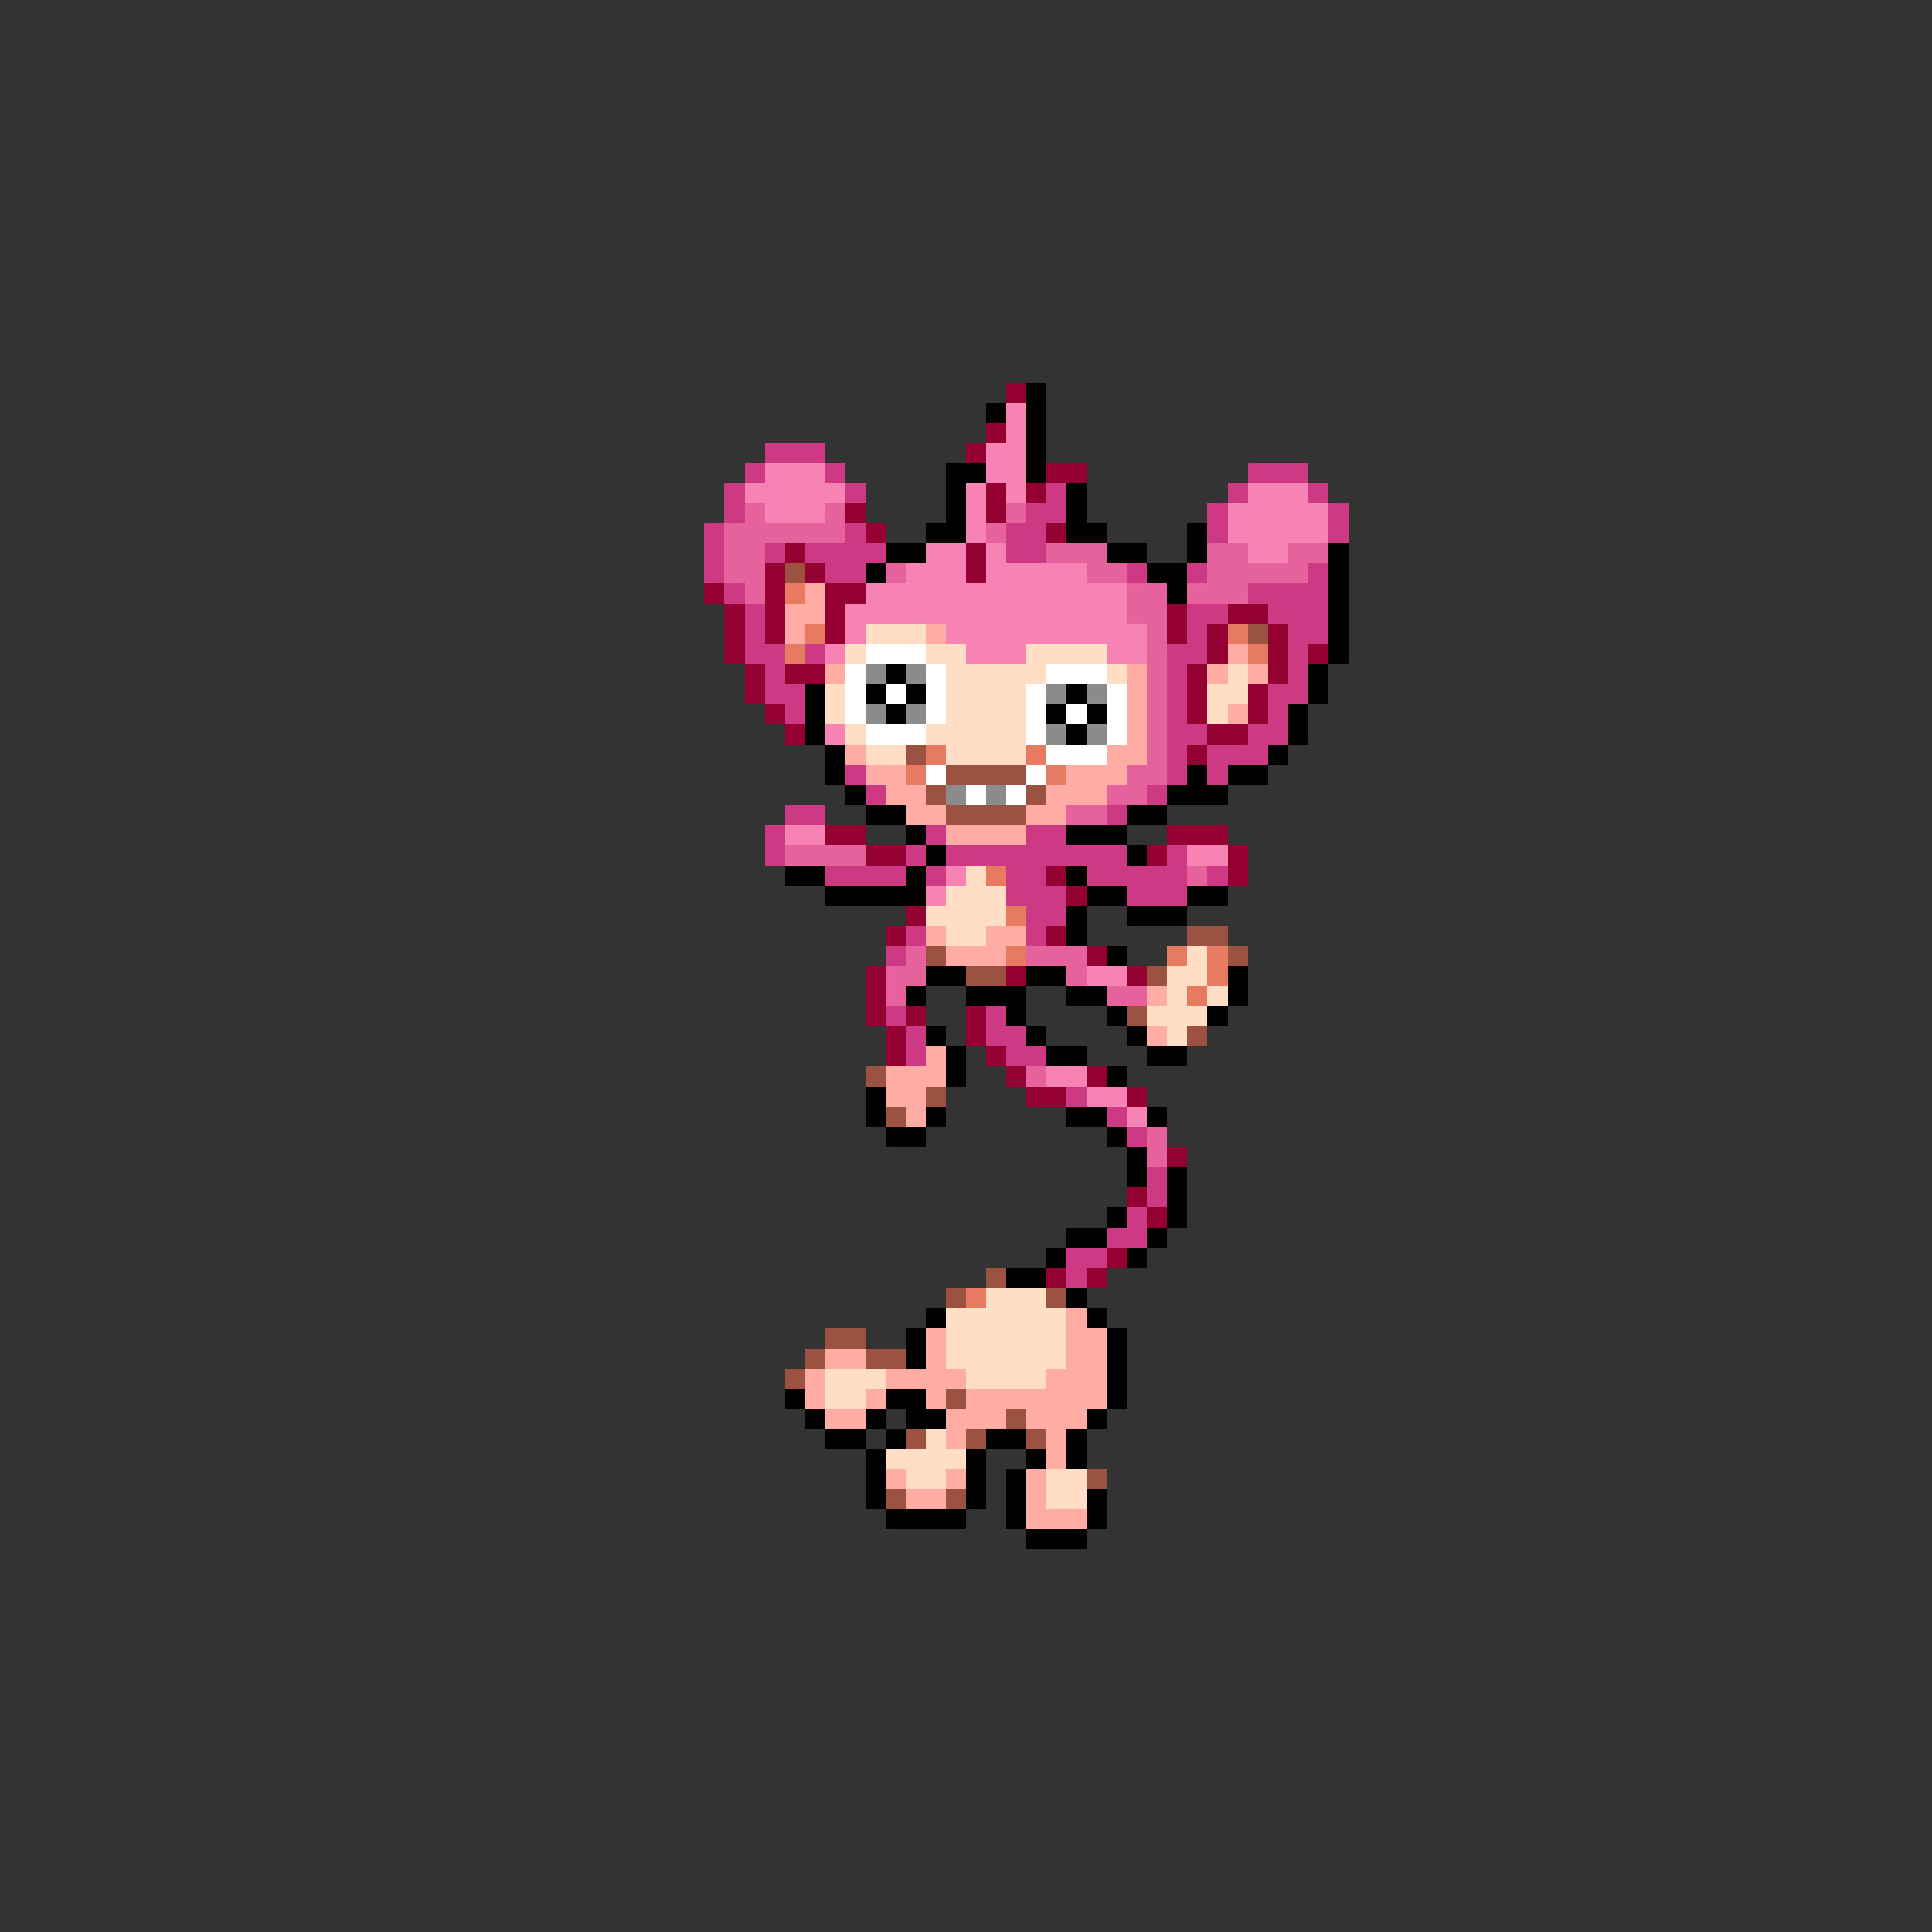 <svg xmlns="http://www.w3.org/2000/svg" viewBox="0 -0.5 96 96" shape-rendering="crispEdges">
<rect x="0" y="-0.5" width="96" height="96" fill="#333333" stroke="none"/>
<path stroke="#940031" d="M50 19h1M49 21h1M48 22h1M52 23h2M49 24h1M51 24h1M42 25h1M49 25h1M43 26h1M52 26h1M39 27h1M48 27h1M38 28h1M40 28h1M48 28h1M35 29h1M38 29h1M41 29h2M36 30h1M38 30h1M41 30h1M58 30h1M61 30h2M36 31h1M38 31h1M41 31h1M58 31h1M60 31h1M63 31h1M36 32h1M60 32h1M63 32h1M65 32h1M37 33h1M39 33h2M59 33h1M63 33h1M37 34h1M59 34h1M62 34h1M38 35h1M59 35h1M62 35h1M39 36h1M60 36h2M59 37h1M41 41h2M58 41h3M43 42h2M57 42h1M61 42h1M52 43h1M61 43h1M53 44h1M45 45h1M44 46h1M52 46h1M54 47h1M43 48h1M50 48h1M56 48h1M43 49h1M43 50h1M45 50h1M48 50h1M44 51h1M48 51h1M44 52h1M49 52h1M50 53h1M54 53h1M51 54h2M56 54h1M58 57h1M56 59h1M57 60h1M55 62h1M52 63h1M54 63h1" />
<path stroke="#000000" d="M51 19h1M49 20h1M51 20h1M51 21h1M51 22h1M47 23h2M51 23h1M47 24h1M53 24h1M47 25h1M53 25h1M46 26h2M53 26h2M59 26h1M44 27h2M55 27h2M59 27h1M66 27h1M43 28h1M57 28h2M66 28h1M58 29h1M66 29h1M66 30h1M66 31h1M66 32h1M44 33h1M65 33h1M40 34h1M43 34h1M45 34h1M53 34h1M65 34h1M40 35h1M44 35h1M52 35h1M54 35h1M64 35h1M40 36h1M53 36h1M64 36h1M41 37h1M63 37h1M41 38h1M59 38h1M61 38h2M42 39h1M58 39h3M43 40h2M56 40h2M45 41h1M53 41h3M46 42h1M56 42h1M39 43h2M45 43h1M53 43h1M41 44h5M54 44h2M59 44h2M53 45h1M56 45h3M53 46h1M55 47h1M46 48h2M51 48h2M61 48h1M45 49h1M48 49h3M53 49h2M61 49h1M50 50h1M55 50h1M60 50h1M46 51h1M51 51h1M56 51h1M47 52h1M52 52h2M57 52h2M47 53h1M55 53h1M43 54h1M43 55h1M46 55h1M53 55h2M57 55h1M44 56h2M55 56h1M56 57h1M56 58h1M58 58h1M58 59h1M55 60h1M58 60h1M53 61h2M57 61h1M52 62h1M56 62h1M50 63h2M53 64h1M46 65h1M54 65h1M45 66h1M55 66h1M45 67h1M55 67h1M55 68h1M39 69h1M44 69h2M55 69h1M40 70h1M43 70h1M45 70h2M54 70h1M41 71h2M44 71h1M49 71h2M53 71h1M43 72h1M48 72h1M51 72h1M53 72h1M43 73h1M48 73h1M50 73h1M43 74h1M48 74h1M50 74h1M54 74h1M44 75h4M50 75h1M54 75h1M51 76h3" />
<path stroke="#f683b4" d="M50 20h1M50 21h1M49 22h2M38 23h3M49 23h2M37 24h5M48 24h1M50 24h1M62 24h3M38 25h3M48 25h1M61 25h5M48 26h1M61 26h5M46 27h2M49 27h1M62 27h2M45 28h3M49 28h5M43 29h13M42 30h14M42 31h1M47 31h10M41 32h1M48 32h3M55 32h2M41 36h1M39 41h2M59 42h2M47 43h1M46 44h1M54 48h2M52 53h2M54 54h2M56 55h1" />
<path stroke="#cd3983" d="M38 22h3M37 23h1M41 23h1M62 23h3M36 24h1M42 24h1M52 24h1M61 24h1M65 24h1M36 25h1M51 25h2M60 25h1M66 25h1M35 26h1M42 26h1M50 26h2M60 26h1M66 26h1M35 27h1M38 27h1M40 27h4M50 27h2M35 28h1M41 28h2M56 28h1M59 28h1M65 28h1M36 29h1M62 29h4M37 30h1M59 30h2M63 30h3M37 31h1M59 31h1M64 31h2M37 32h2M40 32h1M58 32h2M64 32h1M38 33h1M58 33h1M64 33h1M38 34h2M58 34h1M63 34h2M39 35h1M58 35h1M63 35h1M58 36h2M62 36h2M58 37h1M60 37h3M42 38h1M58 38h1M60 38h1M43 39h1M57 39h1M39 40h2M55 40h1M38 41h1M46 41h1M51 41h2M38 42h1M45 42h1M47 42h9M58 42h1M41 43h4M46 43h1M50 43h2M54 43h5M60 43h1M50 44h3M56 44h3M51 45h2M45 46h1M51 46h1M44 47h1M44 50h1M49 50h1M45 51h1M49 51h2M45 52h1M50 52h2M53 54h1M55 55h1M56 56h1M57 58h1M57 59h1M56 60h1M55 61h2M53 62h2M53 63h1" />
<path stroke="#e6629c" d="M37 25h1M41 25h1M50 25h1M36 26h6M49 26h1M36 27h2M52 27h3M60 27h2M64 27h2M36 28h2M44 28h1M54 28h2M60 28h5M37 29h1M56 29h2M59 29h3M56 30h2M57 31h1M57 32h1M57 33h1M57 34h1M57 35h1M57 36h1M57 37h1M56 38h2M55 39h2M53 40h2M39 42h4M59 43h1M45 47h1M51 47h3M44 48h2M53 48h1M44 49h1M55 49h2M51 53h1M57 56h1M57 57h1" />
<path stroke="#9c5241" d="M39 28h1M62 31h1M45 37h1M47 38h4M46 39h1M51 39h1M47 40h4M59 46h2M46 47h1M61 47h1M48 48h2M57 48h1M56 50h1M59 51h1M43 53h1M46 54h1M44 55h1M49 63h1M47 64h1M52 64h1M41 66h2M40 67h1M43 67h2M39 68h1M47 69h1M50 70h1M45 71h1M48 71h1M51 71h1M54 73h1M44 74h1M47 74h1" />
<path stroke="#e67b62" d="M39 29h1M40 31h1M61 31h1M39 32h1M62 32h1M46 37h1M51 37h1M45 38h1M52 38h1M49 43h1M50 45h1M50 47h1M58 47h1M60 47h1M60 48h1M59 49h1M48 64h1" />
<path stroke="#ffaca4" d="M40 29h1M39 30h2M39 31h1M46 31h1M61 32h1M41 33h1M56 33h1M60 33h1M62 33h1M56 34h1M56 35h1M61 35h1M56 36h1M42 37h1M55 37h2M43 38h2M53 38h3M44 39h2M52 39h3M45 40h2M51 40h2M47 41h4M46 46h1M49 46h2M47 47h3M57 49h1M57 51h1M46 52h1M44 53h3M44 54h2M45 55h1M53 65h1M46 66h1M53 66h2M41 67h2M46 67h1M53 67h2M40 68h1M44 68h4M52 68h3M40 69h1M43 69h1M46 69h1M48 69h7M41 70h2M47 70h3M51 70h3M47 71h1M52 71h1M52 72h1M44 73h1M47 73h1M51 73h1M45 74h2M51 74h1M51 75h3" />
<path stroke="#ffdec5" d="M43 31h3M42 32h1M46 32h2M51 32h4M47 33h5M55 33h1M61 33h1M41 34h1M47 34h4M60 34h2M41 35h1M47 35h4M60 35h1M42 36h1M46 36h5M43 37h2M47 37h4M48 43h1M47 44h3M46 45h4M47 46h2M59 47h1M58 48h2M58 49h1M60 49h1M57 50h3M58 51h1M49 64h3M47 65h6M47 66h6M47 67h6M41 68h3M48 68h4M41 69h2M46 71h1M44 72h4M45 73h2M52 73h2M52 74h2" />
<path stroke="#ffffff" d="M43 32h3M42 33h1M46 33h1M52 33h3M42 34h1M44 34h1M46 34h1M51 34h1M55 34h1M42 35h1M46 35h1M51 35h1M53 35h1M55 35h1M43 36h3M51 36h1M55 36h1M52 37h3M46 38h1M51 38h1M48 39h1M50 39h1" />
<path stroke="#8b8b8b" d="M43 33h1M45 33h1M52 34h1M54 34h1M43 35h1M45 35h1M52 36h1M54 36h1M47 39h1M49 39h1" />
</svg>